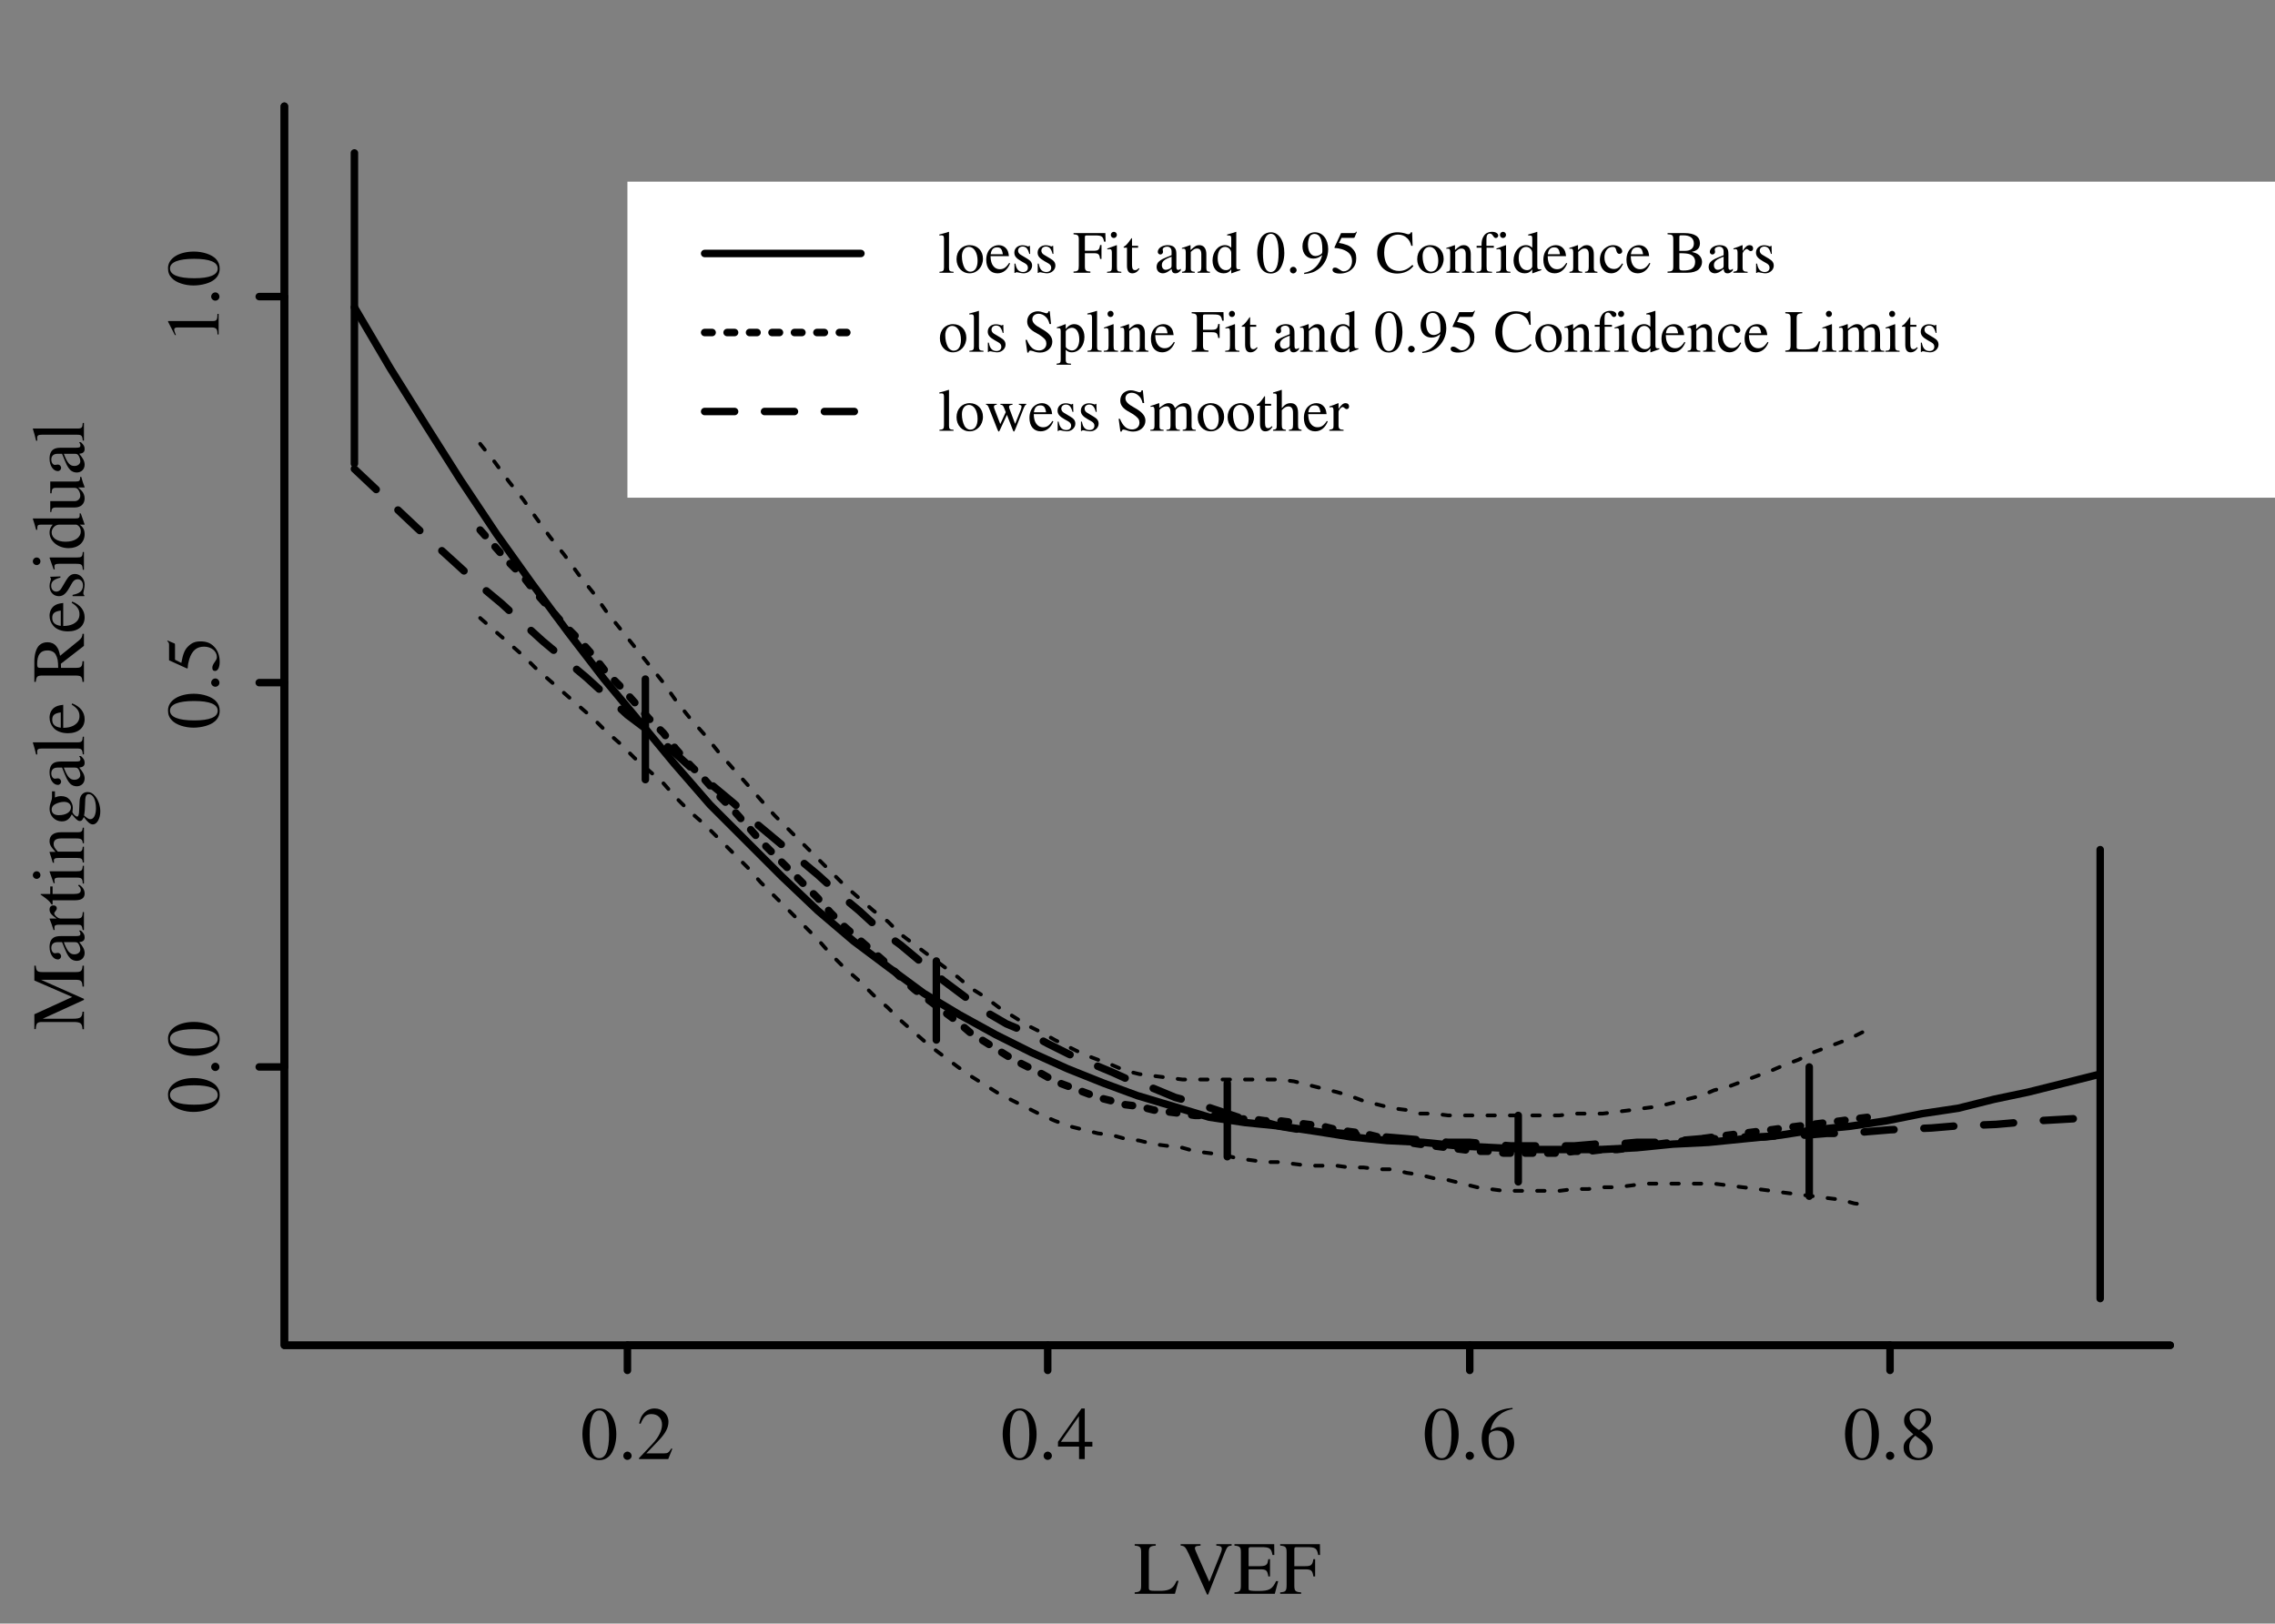 <?xml version="1.0" encoding="UTF-8"?>
<svg xmlns="http://www.w3.org/2000/svg" xmlns:xlink="http://www.w3.org/1999/xlink" width="304pt" height="217pt" viewBox="0 0 304 217" version="1.1">
<rect x="0" y="0" width="304" height="217" fill="#808080" stroke="none"/>
<defs>
<g>
<symbol overflow="visible" id="glyph0-0">
<path style="stroke:none;" d=""/>
</symbol>
<symbol overflow="visible" id="glyph0-1">
<path style="stroke:none;" d="M 5.734 -1.734 C 5.562 -1.359 5.422 -1.125 5.266 -0.953 C 4.922 -0.562 4.375 -0.391 3.547 -0.391 L 2.875 -0.391 C 2.141 -0.391 2.016 -0.453 2.016 -0.797 L 2.016 -5.531 C 2.016 -6.234 2.156 -6.375 2.938 -6.438 L 2.938 -6.625 L 0.125 -6.625 L 0.125 -6.438 C 0.859 -6.375 0.984 -6.234 0.984 -5.531 L 0.984 -1.094 C 0.984 -0.391 0.844 -0.234 0.125 -0.188 L 0.125 0 L 5.5 0 L 5.984 -1.734 Z M 5.734 -1.734 "/>
</symbol>
<symbol overflow="visible" id="glyph0-2">
<path style="stroke:none;" d="M 6.969 -6.625 L 4.922 -6.625 L 4.922 -6.438 C 5.469 -6.406 5.656 -6.297 5.656 -6.016 C 5.656 -5.844 5.578 -5.578 5.453 -5.281 L 3.984 -1.609 L 2.484 -4.984 C 2.156 -5.719 2.062 -5.953 2.062 -6.094 C 2.062 -6.297 2.203 -6.391 2.531 -6.406 C 2.562 -6.406 2.688 -6.422 2.812 -6.438 L 2.812 -6.625 L 0.156 -6.625 L 0.156 -6.438 C 0.656 -6.406 0.797 -6.266 1.219 -5.375 L 3.688 0.109 L 3.828 0.109 L 6.047 -5.5 C 6.375 -6.297 6.484 -6.406 6.969 -6.438 Z M 6.969 -6.625 "/>
</symbol>
<symbol overflow="visible" id="glyph0-3">
<path style="stroke:none;" d="M 5.969 -1.688 L 5.688 -1.688 C 5.188 -0.609 4.766 -0.375 3.328 -0.375 L 3.062 -0.375 C 2.562 -0.375 2.156 -0.422 2.078 -0.484 C 2.031 -0.516 2.016 -0.625 2.016 -0.797 L 2.016 -3.266 L 3.547 -3.266 C 4.375 -3.266 4.516 -3.141 4.656 -2.312 L 4.875 -2.312 L 4.875 -4.625 L 4.656 -4.625 C 4.578 -4.219 4.547 -4.062 4.438 -3.938 C 4.297 -3.766 4.016 -3.688 3.547 -3.688 L 2.016 -3.688 L 2.016 -5.906 C 2.016 -6.188 2.062 -6.234 2.344 -6.234 L 3.688 -6.234 C 4.812 -6.234 5.047 -6.094 5.203 -5.188 L 5.453 -5.188 L 5.438 -6.625 L 0.125 -6.625 L 0.125 -6.438 C 0.859 -6.375 0.984 -6.234 0.984 -5.531 L 0.984 -1.094 C 0.984 -0.391 0.844 -0.234 0.125 -0.188 L 0.125 0 L 5.516 0 Z M 5.969 -1.688 "/>
</symbol>
<symbol overflow="visible" id="glyph0-4">
<path style="stroke:none;" d="M 4.797 -2.312 L 4.797 -4.625 L 4.562 -4.625 C 4.438 -3.828 4.266 -3.688 3.453 -3.688 L 2.016 -3.688 L 2.016 -5.906 C 2.016 -6.188 2.062 -6.234 2.328 -6.234 L 3.688 -6.234 C 4.812 -6.234 5.047 -6.094 5.203 -5.188 L 5.453 -5.188 L 5.438 -6.625 L 0.125 -6.625 L 0.125 -6.438 C 0.859 -6.375 0.984 -6.234 0.984 -5.531 L 0.984 -1.203 C 0.984 -0.375 0.875 -0.234 0.125 -0.188 L 0.125 0 L 2.922 0 L 2.922 -0.188 C 2.156 -0.234 2.016 -0.375 2.016 -1.094 L 2.016 -3.266 L 3.453 -3.266 C 4.266 -3.266 4.438 -3.125 4.562 -2.312 Z M 4.797 -2.312 "/>
</symbol>
<symbol overflow="visible" id="glyph0-5">
<path style="stroke:none;" d="M 2.547 -6.766 C 1.984 -6.766 1.562 -6.594 1.203 -6.234 C 0.625 -5.688 0.234 -4.531 0.234 -3.359 C 0.234 -2.266 0.562 -1.094 1.047 -0.547 C 1.406 -0.094 1.922 0.141 2.5 0.141 C 3.016 0.141 3.438 -0.031 3.797 -0.375 C 4.375 -0.938 4.766 -2.094 4.766 -3.297 C 4.766 -5.344 3.844 -6.766 2.547 -6.766 Z M 2.516 -6.5 C 3.344 -6.5 3.797 -5.375 3.797 -3.281 C 3.797 -1.188 3.359 -0.125 2.5 -0.125 C 1.641 -0.125 1.203 -1.188 1.203 -3.266 C 1.203 -5.391 1.656 -6.5 2.516 -6.5 Z M 2.516 -6.5 "/>
</symbol>
<symbol overflow="visible" id="glyph0-6">
<path style="stroke:none;" d="M 1.25 -1 C 0.953 -1 0.703 -0.734 0.703 -0.438 C 0.703 -0.141 0.953 0.109 1.234 0.109 C 1.547 0.109 1.812 -0.141 1.812 -0.438 C 1.812 -0.734 1.547 -1 1.25 -1 Z M 1.25 -1 "/>
</symbol>
<symbol overflow="visible" id="glyph0-7">
<path style="stroke:none;" d="M 4.75 -1.375 L 4.625 -1.422 C 4.25 -0.844 4.125 -0.766 3.672 -0.766 L 1.281 -0.766 L 2.953 -2.516 C 3.844 -3.453 4.234 -4.203 4.234 -4.984 C 4.234 -5.984 3.438 -6.766 2.391 -6.766 C 1.844 -6.766 1.312 -6.547 0.953 -6.141 C 0.625 -5.797 0.484 -5.484 0.312 -4.766 L 0.516 -4.719 C 0.922 -5.703 1.281 -6.016 1.969 -6.016 C 2.812 -6.016 3.375 -5.453 3.375 -4.609 C 3.375 -3.828 2.922 -2.906 2.078 -2.016 L 0.297 -0.125 L 0.297 0 L 4.203 0 Z M 4.75 -1.375 "/>
</symbol>
<symbol overflow="visible" id="glyph0-8">
<path style="stroke:none;" d="M 4.719 -2.312 L 3.703 -2.312 L 3.703 -6.766 L 3.266 -6.766 L 0.125 -2.312 L 0.125 -1.672 L 2.938 -1.672 L 2.938 0 L 3.703 0 L 3.703 -1.672 L 4.719 -1.672 Z M 2.922 -2.312 L 0.516 -2.312 L 2.922 -5.734 Z M 2.922 -2.312 "/>
</symbol>
<symbol overflow="visible" id="glyph0-9">
<path style="stroke:none;" d="M 4.453 -6.844 C 3.312 -6.734 2.734 -6.547 2.016 -6.047 C 0.938 -5.266 0.344 -4.125 0.344 -2.797 C 0.344 -1.922 0.609 -1.047 1.047 -0.547 C 1.422 -0.094 1.953 0.141 2.578 0.141 C 3.812 0.141 4.688 -0.812 4.688 -2.188 C 4.688 -3.469 3.953 -4.281 2.797 -4.281 C 2.359 -4.281 2.156 -4.203 1.516 -3.828 C 1.797 -5.344 2.906 -6.422 4.484 -6.688 Z M 2.422 -3.812 C 3.281 -3.812 3.781 -3.094 3.781 -1.844 C 3.781 -0.75 3.391 -0.141 2.688 -0.141 C 1.812 -0.141 1.266 -1.078 1.266 -2.625 C 1.266 -3.141 1.344 -3.422 1.547 -3.562 C 1.766 -3.734 2.062 -3.812 2.422 -3.812 Z M 2.422 -3.812 "/>
</symbol>
<symbol overflow="visible" id="glyph0-10">
<path style="stroke:none;" d="M 2.906 -3.703 C 3.891 -4.234 4.234 -4.656 4.234 -5.344 C 4.234 -6.156 3.516 -6.766 2.516 -6.766 C 1.438 -6.766 0.625 -6.094 0.625 -5.188 C 0.625 -4.531 0.812 -4.234 1.859 -3.312 C 0.781 -2.5 0.562 -2.188 0.562 -1.516 C 0.562 -0.547 1.344 0.141 2.484 0.141 C 3.688 0.141 4.453 -0.516 4.453 -1.547 C 4.453 -2.312 4.109 -2.812 2.906 -3.703 Z M 2.719 -2.688 C 3.453 -2.156 3.688 -1.797 3.688 -1.234 C 3.688 -0.594 3.234 -0.141 2.594 -0.141 C 1.828 -0.141 1.312 -0.719 1.312 -1.594 C 1.312 -2.234 1.547 -2.656 2.125 -3.125 Z M 2.609 -3.891 C 1.719 -4.469 1.359 -4.938 1.359 -5.484 C 1.359 -6.062 1.812 -6.484 2.438 -6.484 C 3.125 -6.484 3.547 -6.047 3.547 -5.344 C 3.547 -4.781 3.266 -4.328 2.703 -3.953 C 2.656 -3.922 2.656 -3.922 2.609 -3.891 Z M 2.609 -3.891 "/>
</symbol>
<symbol overflow="visible" id="glyph1-0">
<path style="stroke:none;" d=""/>
</symbol>
<symbol overflow="visible" id="glyph1-1">
<path style="stroke:none;" d="M -5.734 -6.734 L -1.203 -6.734 C -0.375 -6.734 -0.234 -6.625 -0.188 -5.828 L 0 -5.828 L 0 -8.625 L -0.188 -8.625 C -0.234 -7.906 -0.375 -7.766 -1.094 -7.766 L -5.531 -7.766 C -6.234 -7.766 -6.375 -7.891 -6.438 -8.625 L -6.625 -8.625 L -6.625 -6.641 L -1.562 -4.438 L -6.625 -2.125 L -6.625 -0.141 L -6.438 -0.141 C -6.375 -0.953 -6.266 -1.094 -5.531 -1.094 L -1.469 -1.094 C -0.438 -1.094 -0.25 -0.953 -0.188 -0.125 L 0 -0.125 L 0 -2.469 L -0.188 -2.469 C -0.234 -1.703 -0.453 -1.531 -1.469 -1.531 L -5.5 -1.531 L 0 -4.047 L 0 -4.188 Z M -5.734 -6.734 "/>
</symbol>
<symbol overflow="visible" id="glyph1-2">
<path style="stroke:none;" d="M -0.656 -4.422 C -0.516 -4.25 -0.469 -4.125 -0.469 -3.984 C -0.469 -3.75 -0.609 -3.688 -1.047 -3.688 L -3 -3.688 C -3.516 -3.688 -3.812 -3.625 -4.047 -3.484 C -4.406 -3.266 -4.594 -2.828 -4.594 -2.234 C -4.594 -1.297 -4.109 -0.562 -3.484 -0.562 C -3.25 -0.562 -3.047 -0.766 -3.047 -0.984 C -3.047 -1.234 -3.25 -1.438 -3.469 -1.438 C -3.516 -1.438 -3.562 -1.438 -3.625 -1.422 C -3.719 -1.406 -3.797 -1.391 -3.875 -1.391 C -4.141 -1.391 -4.359 -1.703 -4.359 -2.109 C -4.359 -2.594 -4.062 -2.875 -3.531 -2.875 L -2.922 -2.875 C -2.297 -1.328 -2.219 -1.156 -1.844 -0.734 C -1.641 -0.516 -1.297 -0.375 -0.969 -0.375 C -0.344 -0.375 0.094 -0.812 0.094 -1.422 C 0.094 -1.859 -0.109 -2.266 -0.625 -2.875 C -0.109 -2.938 0.094 -3.109 0.094 -3.516 C 0.094 -3.859 -0.016 -4.062 -0.406 -4.422 Z M -1.234 -2.875 C -0.922 -2.875 -0.828 -2.812 -0.703 -2.609 C -0.562 -2.375 -0.484 -2.094 -0.484 -1.875 C -0.484 -1.531 -0.812 -1.25 -1.25 -1.25 L -1.297 -1.25 C -1.875 -1.25 -2.234 -1.656 -2.688 -2.875 Z M -1.234 -2.875 "/>
</symbol>
<symbol overflow="visible" id="glyph1-3">
<path style="stroke:none;" d="M -3.906 -0.062 C -3.938 -0.203 -3.938 -0.297 -3.938 -0.422 C -3.938 -0.672 -3.781 -0.766 -3.344 -0.766 L -0.844 -0.766 C -0.344 -0.766 -0.266 -0.688 -0.156 -0.047 L 0 -0.047 L 0 -2.453 L -0.156 -2.453 C -0.188 -1.766 -0.328 -1.594 -0.906 -1.594 L -3.156 -1.594 C -3.469 -1.594 -3.969 -2.031 -3.969 -2.297 C -3.969 -2.359 -3.922 -2.453 -3.812 -2.562 C -3.688 -2.719 -3.625 -2.828 -3.625 -2.953 C -3.625 -3.203 -3.797 -3.344 -4.062 -3.344 C -4.406 -3.344 -4.594 -3.141 -4.594 -2.797 C -4.594 -2.375 -4.375 -2.094 -3.656 -1.594 L -4.578 -1.594 L -4.594 -1.547 C -4.375 -1.016 -4.25 -0.656 -4.062 -0.062 Z M -3.906 -0.062 "/>
</symbol>
<symbol overflow="visible" id="glyph1-4">
<path style="stroke:none;" d="M -4.5 -2.547 L -4.5 -1.547 L -5.656 -1.547 C -5.766 -1.547 -5.797 -1.531 -5.797 -1.469 C -5.703 -1.406 -5.609 -1.344 -5.516 -1.266 C -4.953 -0.891 -4.484 -0.453 -4.438 -0.297 C -4.375 -0.188 -4.297 -0.125 -4.25 -0.125 C -4.219 -0.125 -4.203 -0.141 -4.188 -0.172 L -4.188 -0.703 L -1.172 -0.703 C -0.328 -0.703 0.094 -1 0.094 -1.594 C 0.094 -2.078 -0.141 -2.453 -0.656 -2.797 L -0.766 -2.656 C -0.516 -2.453 -0.422 -2.281 -0.422 -2.062 C -0.422 -1.688 -0.688 -1.547 -1.312 -1.547 L -4.188 -1.547 L -4.188 -2.547 Z M -4.5 -2.547 "/>
</symbol>
<symbol overflow="visible" id="glyph1-5">
<path style="stroke:none;" d="M -4.594 -1.75 L -4.047 -0.203 L -3.906 -0.203 L -3.906 -0.281 C -3.938 -0.406 -3.938 -0.531 -3.938 -0.625 C -3.938 -0.859 -3.781 -0.953 -3.344 -0.953 L -1.016 -0.953 C -0.297 -0.953 -0.188 -0.844 -0.156 -0.156 L 0 -0.156 L 0 -2.531 L -0.156 -2.531 C -0.203 -1.875 -0.297 -1.797 -1.016 -1.797 L -4.562 -1.797 Z M -6.828 -1.281 C -6.828 -1.016 -6.594 -0.781 -6.312 -0.781 C -6.047 -0.781 -5.812 -1 -5.812 -1.281 C -5.812 -1.562 -6.031 -1.797 -6.312 -1.797 C -6.594 -1.797 -6.828 -1.562 -6.828 -1.281 Z M -6.828 -1.281 "/>
</symbol>
<symbol overflow="visible" id="glyph1-6">
<path style="stroke:none;" d="M -3.984 -0.156 C -4.016 -0.219 -4.016 -0.312 -4.016 -0.438 C -4.016 -0.703 -3.875 -0.797 -3.375 -0.797 L -0.906 -0.797 C -0.328 -0.797 -0.188 -0.688 -0.156 -0.188 L 0 -0.188 L 0 -2.297 L -0.156 -2.297 C -0.188 -1.797 -0.312 -1.641 -0.672 -1.641 L -3.484 -1.641 C -3.938 -2.125 -4.047 -2.344 -4.047 -2.672 C -4.047 -3.156 -3.734 -3.406 -3.078 -3.406 L -0.984 -3.406 C -0.359 -3.406 -0.188 -3.266 -0.156 -2.766 L 0 -2.766 L 0 -4.844 L -0.156 -4.844 C -0.203 -4.359 -0.312 -4.234 -0.812 -4.234 L -3.094 -4.234 C -4.047 -4.234 -4.594 -3.797 -4.594 -3.062 C -4.594 -2.594 -4.438 -2.297 -3.797 -1.609 L -4.578 -1.609 L -4.594 -1.547 C -4.422 -1.047 -4.312 -0.703 -4.156 -0.156 Z M -3.984 -0.156 "/>
</symbol>
<symbol overflow="visible" id="glyph1-7">
<path style="stroke:none;" d="M -3.875 -4.703 L -4.266 -4.703 L -4.266 -3.938 C -4.266 -3.734 -4.297 -3.578 -4.375 -3.375 L -4.453 -3.156 C -4.547 -2.891 -4.594 -2.625 -4.594 -2.359 C -4.594 -1.438 -3.875 -0.688 -2.969 -0.688 C -2.344 -0.688 -1.953 -0.953 -1.625 -1.625 C -1.453 -1.438 -1.281 -1.25 -1.234 -1.188 C -0.938 -0.859 -0.734 -0.734 -0.547 -0.734 C -0.328 -0.734 -0.203 -0.844 -0.016 -1.266 C 0.516 -0.547 0.844 -0.281 1.203 -0.281 C 1.734 -0.281 2.188 -1.062 2.188 -2.016 C 2.188 -2.766 1.922 -3.547 1.5 -4.062 C 1.188 -4.438 0.875 -4.609 0.484 -4.609 C -0.125 -4.609 -0.547 -4.141 -0.578 -3.406 L -0.641 -2.109 C -0.656 -1.578 -0.75 -1.328 -0.906 -1.328 C -1.109 -1.328 -1.453 -1.656 -1.547 -1.938 C -1.531 -2.016 -1.516 -2.094 -1.516 -2.125 C -1.5 -2.312 -1.484 -2.438 -1.484 -2.5 C -1.484 -2.875 -1.641 -3.266 -1.906 -3.578 C -2.188 -3.906 -2.547 -4.062 -3.047 -4.062 C -3.328 -4.062 -3.562 -4.016 -3.875 -3.875 Z M 0.016 -1.469 C 0.094 -1.797 0.156 -2.594 0.156 -3.094 C 0.156 -4 0.281 -4.328 0.641 -4.328 C 1.219 -4.328 1.609 -3.562 1.609 -2.438 C 1.609 -1.562 1.312 -0.984 0.875 -0.984 C 0.656 -0.984 0.516 -1.047 0.016 -1.469 Z M -3.375 -1.516 C -3.969 -1.516 -4.312 -1.797 -4.312 -2.266 C -4.312 -2.562 -4.156 -2.828 -3.844 -2.984 C -3.5 -3.172 -3.047 -3.297 -2.656 -3.297 C -2.094 -3.297 -1.734 -3 -1.734 -2.547 C -1.734 -1.938 -2.391 -1.516 -3.344 -1.516 Z M -3.375 -1.516 "/>
</symbol>
<symbol overflow="visible" id="glyph1-8">
<path style="stroke:none;" d="M -6.234 -0.188 L -6.234 -0.25 C -6.234 -0.359 -6.25 -0.484 -6.25 -0.562 C -6.25 -0.875 -6.109 -0.984 -5.641 -0.984 L -0.875 -0.984 C -0.328 -0.984 -0.203 -0.844 -0.156 -0.203 L 0 -0.203 L 0 -2.562 L -0.156 -2.562 C -0.188 -1.938 -0.297 -1.812 -0.844 -1.812 L -6.812 -1.812 L -6.828 -1.781 C -6.656 -1.266 -6.562 -0.875 -6.391 -0.188 Z M -6.234 -0.188 "/>
</symbol>
<symbol overflow="visible" id="glyph1-9">
<path style="stroke:none;" d="M -1.641 -4.078 C -0.875 -3.594 -0.594 -3.172 -0.594 -2.531 C -0.594 -1.953 -0.875 -1.531 -1.453 -1.234 C -1.828 -1.062 -2.156 -0.984 -2.766 -0.969 L -2.766 -4.047 C -3.422 -3.969 -3.703 -3.875 -4.031 -3.625 C -4.391 -3.312 -4.594 -2.859 -4.594 -2.344 C -4.594 -1.844 -4.422 -1.375 -4.078 -0.984 C -3.672 -0.516 -2.953 -0.25 -2.141 -0.25 C -0.766 -0.25 0.094 -0.969 0.094 -2.125 C 0.094 -3.062 -0.484 -3.812 -1.562 -4.234 Z M -3.094 -0.984 C -3.875 -1.094 -4.234 -1.438 -4.234 -2.047 C -4.234 -2.656 -3.953 -2.906 -3.094 -3.031 Z M -3.094 -0.984 "/>
</symbol>
<symbol overflow="visible" id="glyph1-10">
<path style="stroke:none;" d=""/>
</symbol>
<symbol overflow="visible" id="glyph1-11">
<path style="stroke:none;" d="M -0.188 -6.594 C -0.219 -6.203 -0.312 -6.016 -0.656 -5.719 L -3.188 -3.656 C -3.312 -4.328 -3.438 -4.625 -3.703 -4.953 C -3.969 -5.281 -4.391 -5.469 -4.859 -5.469 C -5.297 -5.469 -5.656 -5.344 -5.953 -5.078 C -6.359 -4.703 -6.625 -3.875 -6.625 -2.938 L -6.625 -0.172 L -6.438 -0.172 C -6.344 -0.922 -6.234 -1.016 -5.531 -1.016 L -1.203 -1.016 C -0.375 -1.016 -0.25 -0.922 -0.188 -0.172 L 0 -0.172 L 0 -2.938 L -0.188 -2.938 C -0.234 -2.172 -0.375 -2.047 -1.094 -2.047 L -3.062 -2.047 L -3.078 -2.594 L 0 -4.984 L 0 -6.594 Z M -5.891 -2.047 C -6.172 -2.047 -6.25 -2.156 -6.25 -2.547 C -6.25 -3.797 -5.812 -4.375 -4.875 -4.375 C -4.375 -4.375 -3.953 -4.172 -3.766 -3.812 C -3.516 -3.344 -3.453 -3 -3.438 -2.047 Z M -5.891 -2.047 "/>
</symbol>
<symbol overflow="visible" id="glyph1-12">
<path style="stroke:none;" d="M -3.141 -3.156 L -4.5 -3.109 L -4.5 -3 L -4.484 -2.984 C -4.406 -2.891 -4.406 -2.875 -4.406 -2.844 C -4.406 -2.781 -4.422 -2.688 -4.469 -2.562 C -4.547 -2.344 -4.594 -2.125 -4.594 -1.875 C -4.594 -1.078 -4.078 -0.516 -3.359 -0.516 C -2.797 -0.516 -2.406 -0.828 -1.922 -1.688 L -1.594 -2.266 C -1.391 -2.609 -1.156 -2.781 -0.844 -2.781 C -0.406 -2.781 -0.125 -2.453 -0.125 -1.953 C -0.125 -1.609 -0.25 -1.297 -0.469 -1.109 C -0.719 -0.906 -0.953 -0.812 -1.516 -0.688 L -1.516 -0.516 L 0.047 -0.516 L 0.047 -0.656 C -0.062 -0.719 -0.078 -0.766 -0.078 -0.875 C -0.078 -0.969 -0.062 -1.109 0 -1.344 C 0.062 -1.625 0.094 -1.891 0.094 -2.062 C 0.094 -2.844 -0.484 -3.484 -1.188 -3.484 C -1.688 -3.484 -2.016 -3.234 -2.375 -2.641 L -3.016 -1.562 C -3.172 -1.281 -3.422 -1.125 -3.688 -1.125 C -4.094 -1.125 -4.375 -1.438 -4.375 -1.906 C -4.375 -2.469 -4.031 -2.766 -3.141 -3 Z M -3.141 -3.156 "/>
</symbol>
<symbol overflow="visible" id="glyph1-13">
<path style="stroke:none;" d="M 0.094 -3.438 L -0.422 -4.906 L -0.578 -4.906 C -0.562 -4.734 -0.562 -4.703 -0.562 -4.688 C -0.562 -4.312 -0.688 -4.234 -1.141 -4.234 L -6.812 -4.234 L -6.828 -4.188 C -6.656 -3.703 -6.562 -3.359 -6.391 -2.719 L -6.234 -2.719 C -6.234 -2.797 -6.234 -2.859 -6.234 -2.938 C -6.234 -3.312 -6.141 -3.406 -5.734 -3.406 L -4.172 -3.406 C -4.484 -3.016 -4.594 -2.75 -4.594 -2.344 C -4.594 -1.203 -3.469 -0.266 -2.047 -0.266 C -0.766 -0.266 0.094 -1.016 0.094 -2.125 C 0.094 -2.688 -0.094 -3.062 -0.562 -3.406 L 0.062 -3.406 Z M -1.016 -3.406 C -0.953 -3.406 -0.828 -3.328 -0.719 -3.234 C -0.516 -3.047 -0.422 -2.797 -0.422 -2.516 C -0.422 -1.688 -1.219 -1.125 -2.453 -1.125 C -3.578 -1.125 -4.312 -1.625 -4.312 -2.375 C -4.312 -2.906 -3.844 -3.406 -3.312 -3.406 Z M -1.016 -3.406 "/>
</symbol>
<symbol overflow="visible" id="glyph1-14">
<path style="stroke:none;" d="M -0.5 -4.797 L -0.5 -4.734 C -0.5 -4.281 -0.609 -4.172 -1.062 -4.172 L -4.5 -4.172 L -4.5 -2.594 L -4.328 -2.594 C -4.297 -3.203 -4.203 -3.328 -3.703 -3.328 L -1.344 -3.328 C -1.062 -3.328 -0.938 -3.281 -0.812 -3.141 C -0.594 -2.875 -0.484 -2.562 -0.484 -2.266 C -0.484 -1.875 -0.812 -1.547 -1.234 -1.547 L -4.5 -1.547 L -4.5 -0.094 L -4.359 -0.094 C -4.328 -0.562 -4.188 -0.703 -3.719 -0.703 L -1.203 -0.703 C -0.406 -0.703 0.094 -1.188 0.094 -1.922 C 0.094 -2.297 -0.062 -2.688 -0.328 -2.953 L -0.766 -3.375 L 0.062 -3.375 L 0.094 -3.422 C -0.109 -3.922 -0.219 -4.281 -0.359 -4.797 Z M -0.5 -4.797 "/>
</symbol>
<symbol overflow="visible" id="glyph1-15">
<path style="stroke:none;" d="M -6.766 -2.547 C -6.766 -1.984 -6.594 -1.562 -6.234 -1.203 C -5.688 -0.625 -4.531 -0.234 -3.359 -0.234 C -2.266 -0.234 -1.094 -0.562 -0.547 -1.047 C -0.094 -1.406 0.141 -1.922 0.141 -2.5 C 0.141 -3.016 -0.031 -3.438 -0.375 -3.797 C -0.938 -4.375 -2.094 -4.766 -3.297 -4.766 C -5.344 -4.766 -6.766 -3.844 -6.766 -2.547 Z M -6.5 -2.516 C -6.5 -3.344 -5.375 -3.797 -3.281 -3.797 C -1.188 -3.797 -0.125 -3.359 -0.125 -2.5 C -0.125 -1.641 -1.188 -1.203 -3.266 -1.203 C -5.391 -1.203 -6.5 -1.656 -6.5 -2.516 Z M -6.5 -2.516 "/>
</symbol>
<symbol overflow="visible" id="glyph1-16">
<path style="stroke:none;" d="M -1 -1.25 C -1 -0.953 -0.734 -0.703 -0.438 -0.703 C -0.141 -0.703 0.109 -0.953 0.109 -1.234 C 0.109 -1.547 -0.141 -1.812 -0.438 -1.812 C -0.734 -1.812 -1 -1.547 -1 -1.25 Z M -1 -1.25 "/>
</symbol>
<symbol overflow="visible" id="glyph1-17">
<path style="stroke:none;" d="M -5.828 -1.812 L -5.828 -3.766 C -5.828 -3.938 -5.844 -3.969 -5.922 -4 L -6.812 -4.375 L -6.875 -4.297 C -6.672 -4.141 -6.625 -4.047 -6.625 -3.828 L -6.625 -1.734 L -4.25 -0.656 C -4.234 -0.641 -4.219 -0.641 -4.203 -0.641 C -4.156 -0.641 -4.125 -0.688 -4.125 -0.766 C -4.125 -1.078 -4.047 -1.484 -3.922 -1.891 C -3.547 -3.047 -2.938 -3.562 -1.938 -3.562 C -0.984 -3.562 -0.234 -2.953 -0.234 -2.188 C -0.234 -1.984 -0.297 -1.812 -0.516 -1.516 C -0.75 -1.188 -0.844 -0.953 -0.844 -0.75 C -0.844 -0.453 -0.734 -0.312 -0.484 -0.312 C -0.094 -0.312 0.141 -0.797 0.141 -1.547 C 0.141 -2.375 -0.125 -3.094 -0.641 -3.594 C -1.094 -4.062 -1.656 -4.266 -2.422 -4.266 C -3.141 -4.266 -3.594 -4.078 -4.094 -3.578 C -4.547 -3.141 -4.766 -2.562 -4.984 -1.391 Z M -5.828 -1.812 "/>
</symbol>
<symbol overflow="visible" id="glyph1-18">
<path style="stroke:none;" d="M -6.766 -2.906 L -5.844 -1.109 L -5.703 -1.109 C -5.766 -1.234 -5.797 -1.344 -5.812 -1.375 C -5.891 -1.562 -5.938 -1.734 -5.938 -1.828 C -5.938 -2.047 -5.781 -2.125 -5.453 -2.125 L -0.938 -2.125 C -0.594 -2.125 -0.375 -2.047 -0.281 -1.891 C -0.188 -1.734 -0.156 -1.594 -0.156 -1.188 L 0 -1.188 L 0 -3.938 L -0.156 -3.938 C -0.156 -3.156 -0.266 -2.984 -0.734 -2.984 L -6.734 -2.984 Z M -6.766 -2.906 "/>
</symbol>
<symbol overflow="visible" id="glyph2-0">
<path style="stroke:none;" d=""/>
</symbol>
<symbol overflow="visible" id="glyph2-1">
<path style="stroke:none;" d="M 0.156 -4.984 L 0.203 -4.984 C 0.281 -4.984 0.391 -5 0.453 -5 C 0.703 -5 0.781 -4.891 0.781 -4.516 L 0.781 -0.703 C 0.781 -0.266 0.672 -0.156 0.172 -0.125 L 0.172 0 L 2.062 0 L 2.062 -0.125 C 1.547 -0.156 1.453 -0.234 1.453 -0.672 L 1.453 -5.453 L 1.422 -5.469 C 1.016 -5.328 0.703 -5.25 0.156 -5.109 Z M 0.156 -4.984 "/>
</symbol>
<symbol overflow="visible" id="glyph2-2">
<path style="stroke:none;" d="M 2 -3.688 C 0.953 -3.688 0.234 -2.906 0.234 -1.812 C 0.234 -0.734 0.969 0.078 1.984 0.078 C 2.984 0.078 3.766 -0.766 3.766 -1.875 C 3.766 -2.922 3.031 -3.688 2 -3.688 Z M 1.891 -3.453 C 2.562 -3.453 3.047 -2.688 3.047 -1.594 C 3.047 -0.688 2.688 -0.141 2.078 -0.141 C 1.766 -0.141 1.469 -0.344 1.297 -0.656 C 1.078 -1.078 0.953 -1.625 0.953 -2.203 C 0.953 -2.953 1.328 -3.453 1.891 -3.453 Z M 1.891 -3.453 "/>
</symbol>
<symbol overflow="visible" id="glyph2-3">
<path style="stroke:none;" d="M 3.266 -1.312 C 2.875 -0.703 2.531 -0.469 2.031 -0.469 C 1.562 -0.469 1.219 -0.703 0.984 -1.156 C 0.844 -1.469 0.797 -1.734 0.781 -2.219 L 3.234 -2.219 C 3.172 -2.734 3.094 -2.969 2.891 -3.219 C 2.656 -3.516 2.281 -3.688 1.875 -3.688 C 1.469 -3.688 1.094 -3.531 0.797 -3.266 C 0.422 -2.938 0.203 -2.375 0.203 -1.719 C 0.203 -0.609 0.781 0.078 1.703 0.078 C 2.453 0.078 3.062 -0.391 3.391 -1.25 Z M 0.797 -2.469 C 0.875 -3.094 1.156 -3.391 1.641 -3.391 C 2.125 -3.391 2.312 -3.172 2.422 -2.469 Z M 0.797 -2.469 "/>
</symbol>
<symbol overflow="visible" id="glyph2-4">
<path style="stroke:none;" d="M 2.516 -2.516 L 2.484 -3.594 L 2.406 -3.594 L 2.391 -3.578 C 2.312 -3.531 2.297 -3.516 2.266 -3.516 C 2.219 -3.516 2.141 -3.531 2.062 -3.578 C 1.875 -3.641 1.703 -3.672 1.5 -3.672 C 0.859 -3.672 0.406 -3.266 0.406 -2.688 C 0.406 -2.234 0.656 -1.922 1.344 -1.531 L 1.812 -1.266 C 2.094 -1.109 2.219 -0.922 2.219 -0.672 C 2.219 -0.312 1.969 -0.094 1.562 -0.094 C 1.281 -0.094 1.047 -0.203 0.891 -0.375 C 0.719 -0.578 0.641 -0.766 0.547 -1.219 L 0.422 -1.219 L 0.422 0.031 L 0.516 0.031 C 0.578 -0.047 0.609 -0.062 0.703 -0.062 C 0.781 -0.062 0.891 -0.047 1.078 0 C 1.297 0.047 1.516 0.078 1.656 0.078 C 2.266 0.078 2.781 -0.391 2.781 -0.938 C 2.781 -1.344 2.594 -1.609 2.109 -1.891 L 1.25 -2.406 C 1.031 -2.531 0.906 -2.734 0.906 -2.953 C 0.906 -3.266 1.156 -3.5 1.516 -3.5 C 1.969 -3.5 2.219 -3.219 2.406 -2.516 Z M 2.516 -2.516 "/>
</symbol>
<symbol overflow="visible" id="glyph2-5">
<path style="stroke:none;" d=""/>
</symbol>
<symbol overflow="visible" id="glyph2-6">
<path style="stroke:none;" d="M 3.828 -1.844 L 3.828 -3.703 L 3.641 -3.703 C 3.547 -3.062 3.406 -2.938 2.766 -2.938 L 1.609 -2.938 L 1.609 -4.719 C 1.609 -4.938 1.641 -4.984 1.859 -4.984 L 2.953 -4.984 C 3.859 -4.984 4.031 -4.875 4.172 -4.156 L 4.375 -4.156 L 4.344 -5.297 L 0.094 -5.297 L 0.094 -5.141 C 0.688 -5.094 0.797 -4.984 0.797 -4.422 L 0.797 -0.953 C 0.797 -0.297 0.703 -0.188 0.094 -0.156 L 0.094 0 L 2.344 0 L 2.344 -0.156 C 1.719 -0.188 1.609 -0.297 1.609 -0.875 L 1.609 -2.609 L 2.766 -2.609 C 3.422 -2.609 3.547 -2.5 3.641 -1.844 Z M 3.828 -1.844 "/>
</symbol>
<symbol overflow="visible" id="glyph2-7">
<path style="stroke:none;" d="M 1.406 -3.688 L 0.156 -3.234 L 0.156 -3.125 L 0.219 -3.125 C 0.312 -3.141 0.422 -3.156 0.5 -3.156 C 0.688 -3.156 0.766 -3.031 0.766 -2.672 L 0.766 -0.812 C 0.766 -0.234 0.688 -0.156 0.125 -0.125 L 0.125 0 L 2.031 0 L 2.031 -0.125 C 1.5 -0.156 1.438 -0.234 1.438 -0.812 L 1.438 -3.656 Z M 1.031 -5.469 C 0.812 -5.469 0.625 -5.281 0.625 -5.062 C 0.625 -4.828 0.797 -4.641 1.031 -4.641 C 1.25 -4.641 1.438 -4.828 1.438 -5.062 C 1.438 -5.281 1.25 -5.469 1.031 -5.469 Z M 1.031 -5.469 "/>
</symbol>
<symbol overflow="visible" id="glyph2-8">
<path style="stroke:none;" d="M 2.047 -3.594 L 1.234 -3.594 L 1.234 -4.531 C 1.234 -4.609 1.219 -4.625 1.172 -4.625 C 1.125 -4.562 1.078 -4.484 1.016 -4.406 C 0.719 -3.969 0.375 -3.578 0.234 -3.547 C 0.156 -3.5 0.109 -3.438 0.109 -3.406 C 0.109 -3.375 0.109 -3.359 0.141 -3.344 L 0.562 -3.344 L 0.562 -0.938 C 0.562 -0.266 0.797 0.078 1.266 0.078 C 1.656 0.078 1.969 -0.109 2.234 -0.531 L 2.125 -0.609 C 1.953 -0.422 1.828 -0.344 1.641 -0.344 C 1.359 -0.344 1.234 -0.547 1.234 -1.062 L 1.234 -3.344 L 2.047 -3.344 Z M 2.047 -3.594 "/>
</symbol>
<symbol overflow="visible" id="glyph2-9">
<path style="stroke:none;" d="M 3.531 -0.531 C 3.406 -0.422 3.297 -0.375 3.188 -0.375 C 3 -0.375 2.938 -0.484 2.938 -0.844 L 2.938 -2.406 C 2.938 -2.812 2.906 -3.047 2.781 -3.234 C 2.609 -3.531 2.266 -3.688 1.797 -3.688 C 1.047 -3.688 0.453 -3.281 0.453 -2.781 C 0.453 -2.594 0.609 -2.438 0.797 -2.438 C 0.984 -2.438 1.156 -2.594 1.156 -2.781 C 1.156 -2.812 1.141 -2.844 1.141 -2.906 C 1.125 -2.969 1.109 -3.047 1.109 -3.094 C 1.109 -3.312 1.375 -3.484 1.688 -3.484 C 2.078 -3.484 2.297 -3.25 2.297 -2.828 L 2.297 -2.344 C 1.062 -1.844 0.922 -1.781 0.578 -1.469 C 0.406 -1.312 0.297 -1.047 0.297 -0.781 C 0.297 -0.266 0.641 0.078 1.141 0.078 C 1.484 0.078 1.812 -0.094 2.297 -0.5 C 2.344 -0.094 2.484 0.078 2.812 0.078 C 3.094 0.078 3.25 -0.016 3.531 -0.312 Z M 2.297 -0.984 C 2.297 -0.734 2.25 -0.656 2.094 -0.562 C 1.891 -0.453 1.672 -0.391 1.5 -0.391 C 1.219 -0.391 1 -0.656 1 -1 L 1 -1.031 C 1 -1.5 1.328 -1.797 2.297 -2.141 Z M 2.297 -0.984 "/>
</symbol>
<symbol overflow="visible" id="glyph2-10">
<path style="stroke:none;" d="M 0.125 -3.188 C 0.172 -3.203 0.25 -3.219 0.344 -3.219 C 0.562 -3.219 0.641 -3.094 0.641 -2.703 L 0.641 -0.719 C 0.641 -0.266 0.547 -0.156 0.141 -0.125 L 0.141 0 L 1.844 0 L 1.844 -0.125 C 1.438 -0.156 1.312 -0.25 1.312 -0.531 L 1.312 -2.781 C 1.703 -3.141 1.875 -3.234 2.141 -3.234 C 2.531 -3.234 2.719 -2.984 2.719 -2.469 L 2.719 -0.797 C 2.719 -0.281 2.609 -0.156 2.219 -0.125 L 2.219 0 L 3.875 0 L 3.875 -0.125 C 3.484 -0.156 3.391 -0.25 3.391 -0.641 L 3.391 -2.484 C 3.391 -3.234 3.047 -3.688 2.453 -3.688 C 2.078 -3.688 1.828 -3.547 1.281 -3.031 L 1.281 -3.656 L 1.234 -3.688 C 0.844 -3.531 0.562 -3.453 0.125 -3.312 Z M 0.125 -3.188 "/>
</symbol>
<symbol overflow="visible" id="glyph2-11">
<path style="stroke:none;" d="M 2.75 0.078 L 3.922 -0.344 L 3.922 -0.469 C 3.781 -0.453 3.766 -0.453 3.75 -0.453 C 3.453 -0.453 3.391 -0.547 3.391 -0.906 L 3.391 -5.453 L 3.359 -5.469 C 2.969 -5.328 2.688 -5.25 2.172 -5.109 L 2.172 -4.984 C 2.234 -4.984 2.281 -4.984 2.359 -4.984 C 2.641 -4.984 2.719 -4.906 2.719 -4.578 L 2.719 -3.344 C 2.422 -3.594 2.203 -3.688 1.875 -3.688 C 0.953 -3.688 0.219 -2.781 0.219 -1.641 C 0.219 -0.609 0.812 0.078 1.703 0.078 C 2.141 0.078 2.453 -0.078 2.719 -0.453 L 2.719 0.062 Z M 2.719 -0.812 C 2.719 -0.766 2.656 -0.656 2.578 -0.578 C 2.438 -0.422 2.234 -0.344 2.016 -0.344 C 1.344 -0.344 0.906 -0.969 0.906 -1.953 C 0.906 -2.859 1.297 -3.453 1.906 -3.453 C 2.328 -3.453 2.719 -3.078 2.719 -2.656 Z M 2.719 -0.812 "/>
</symbol>
<symbol overflow="visible" id="glyph2-12">
<path style="stroke:none;" d="M 2.031 -5.406 C 1.594 -5.406 1.25 -5.266 0.953 -4.984 C 0.5 -4.547 0.188 -3.625 0.188 -2.688 C 0.188 -1.812 0.453 -0.875 0.828 -0.438 C 1.125 -0.078 1.531 0.109 2 0.109 C 2.406 0.109 2.75 -0.031 3.047 -0.297 C 3.5 -0.75 3.812 -1.672 3.812 -2.641 C 3.812 -4.281 3.078 -5.406 2.031 -5.406 Z M 2.016 -5.203 C 2.688 -5.203 3.047 -4.297 3.047 -2.625 C 3.047 -0.953 2.688 -0.094 2 -0.094 C 1.312 -0.094 0.953 -0.953 0.953 -2.609 C 0.953 -4.312 1.312 -5.203 2.016 -5.203 Z M 2.016 -5.203 "/>
</symbol>
<symbol overflow="visible" id="glyph2-13">
<path style="stroke:none;" d="M 1 -0.797 C 0.766 -0.797 0.562 -0.594 0.562 -0.344 C 0.562 -0.109 0.766 0.094 0.984 0.094 C 1.234 0.094 1.453 -0.109 1.453 -0.344 C 1.453 -0.594 1.234 -0.797 1 -0.797 Z M 1 -0.797 "/>
</symbol>
<symbol overflow="visible" id="glyph2-14">
<path style="stroke:none;" d="M 0.469 0.172 C 1.375 0.078 1.812 -0.078 2.359 -0.469 C 3.188 -1.078 3.672 -2.078 3.672 -3.156 C 3.672 -4.469 2.938 -5.406 1.906 -5.406 C 0.953 -5.406 0.234 -4.594 0.234 -3.516 C 0.234 -2.547 0.812 -1.891 1.688 -1.891 C 2.125 -1.891 2.453 -2.031 2.875 -2.359 C 2.547 -1.047 1.656 -0.188 0.453 0.016 Z M 2.891 -2.844 C 2.891 -2.688 2.859 -2.609 2.781 -2.531 C 2.547 -2.344 2.25 -2.234 1.969 -2.234 C 1.359 -2.234 0.969 -2.844 0.969 -3.797 C 0.969 -4.25 1.109 -4.734 1.266 -4.938 C 1.406 -5.094 1.609 -5.188 1.844 -5.188 C 2.531 -5.188 2.891 -4.5 2.891 -3.156 Z M 2.891 -2.844 "/>
</symbol>
<symbol overflow="visible" id="glyph2-15">
<path style="stroke:none;" d="M 1.453 -4.656 L 3.016 -4.656 C 3.141 -4.656 3.172 -4.688 3.203 -4.734 L 3.5 -5.453 L 3.438 -5.5 C 3.312 -5.328 3.234 -5.297 3.062 -5.297 L 1.391 -5.297 L 0.516 -3.406 C 0.516 -3.391 0.516 -3.375 0.516 -3.359 C 0.516 -3.312 0.547 -3.297 0.609 -3.297 C 0.859 -3.297 1.188 -3.234 1.516 -3.141 C 2.438 -2.844 2.859 -2.344 2.859 -1.547 C 2.859 -0.781 2.375 -0.188 1.75 -0.188 C 1.578 -0.188 1.453 -0.234 1.203 -0.422 C 0.953 -0.594 0.766 -0.688 0.594 -0.688 C 0.375 -0.688 0.25 -0.578 0.25 -0.391 C 0.25 -0.078 0.625 0.109 1.234 0.109 C 1.906 0.109 2.484 -0.109 2.875 -0.516 C 3.25 -0.875 3.422 -1.328 3.422 -1.938 C 3.422 -2.516 3.266 -2.875 2.859 -3.281 C 2.516 -3.625 2.062 -3.812 1.109 -3.984 Z M 1.453 -4.656 "/>
</symbol>
<symbol overflow="visible" id="glyph2-16">
<path style="stroke:none;" d="M 4.953 -3.594 L 4.891 -5.406 L 4.719 -5.406 C 4.672 -5.234 4.547 -5.141 4.391 -5.141 C 4.312 -5.141 4.188 -5.172 4.078 -5.219 C 3.688 -5.344 3.281 -5.406 2.906 -5.406 C 2.25 -5.406 1.578 -5.156 1.094 -4.719 C 0.531 -4.219 0.219 -3.484 0.219 -2.594 C 0.219 -1.859 0.469 -1.172 0.875 -0.719 C 1.359 -0.188 2.094 0.109 2.875 0.109 C 3.781 0.109 4.578 -0.25 5.062 -0.906 L 4.922 -1.047 C 4.328 -0.484 3.797 -0.234 3.141 -0.234 C 2.625 -0.234 2.188 -0.406 1.844 -0.703 C 1.406 -1.094 1.156 -1.812 1.156 -2.703 C 1.156 -4.156 1.891 -5.094 3.062 -5.094 C 3.516 -5.094 3.922 -4.922 4.25 -4.594 C 4.5 -4.344 4.625 -4.125 4.781 -3.594 Z M 4.953 -3.594 "/>
</symbol>
<symbol overflow="visible" id="glyph2-17">
<path style="stroke:none;" d="M 2.469 -3.594 L 1.484 -3.594 L 1.484 -4.531 C 1.484 -4.984 1.641 -5.234 1.938 -5.234 C 2.109 -5.234 2.219 -5.156 2.375 -4.922 C 2.5 -4.719 2.594 -4.641 2.734 -4.641 C 2.906 -4.641 3.062 -4.781 3.062 -4.969 C 3.062 -5.25 2.719 -5.469 2.234 -5.469 C 1.734 -5.469 1.312 -5.25 1.109 -4.875 C 0.891 -4.531 0.828 -4.234 0.828 -3.594 L 0.172 -3.594 L 0.172 -3.344 L 0.828 -3.344 L 0.828 -0.828 C 0.828 -0.25 0.734 -0.156 0.156 -0.125 L 0.156 0 L 2.234 0 L 2.234 -0.125 C 1.578 -0.141 1.5 -0.234 1.5 -0.828 L 1.5 -3.344 L 2.469 -3.344 Z M 2.469 -3.594 "/>
</symbol>
<symbol overflow="visible" id="glyph2-18">
<path style="stroke:none;" d="M 3.188 -1.25 C 2.797 -0.688 2.516 -0.5 2.062 -0.5 C 1.328 -0.5 0.812 -1.141 0.812 -2.062 C 0.812 -2.875 1.25 -3.453 1.906 -3.453 C 2.188 -3.453 2.297 -3.359 2.375 -3.062 L 2.422 -2.891 C 2.484 -2.656 2.625 -2.516 2.797 -2.516 C 3.016 -2.516 3.188 -2.672 3.188 -2.859 C 3.188 -3.297 2.625 -3.688 1.953 -3.688 C 1.562 -3.688 1.156 -3.516 0.828 -3.234 C 0.422 -2.875 0.203 -2.344 0.203 -1.703 C 0.203 -0.656 0.828 0.078 1.719 0.078 C 2.078 0.078 2.406 -0.047 2.688 -0.297 C 2.906 -0.484 3.062 -0.703 3.297 -1.172 Z M 3.188 -1.25 "/>
</symbol>
<symbol overflow="visible" id="glyph2-19">
<path style="stroke:none;" d="M 0.141 -5.297 L 0.141 -5.141 C 0.812 -5.109 0.906 -5.016 0.906 -4.422 L 0.906 -0.875 C 0.906 -0.281 0.797 -0.172 0.141 -0.156 L 0.141 0 L 2.812 0 C 3.438 0 4 -0.172 4.297 -0.438 C 4.578 -0.703 4.75 -1.062 4.75 -1.438 C 4.75 -1.797 4.594 -2.109 4.359 -2.344 C 4.109 -2.562 3.891 -2.656 3.375 -2.781 C 3.797 -2.891 3.953 -2.969 4.156 -3.141 C 4.359 -3.312 4.469 -3.609 4.469 -3.938 C 4.469 -4.828 3.766 -5.297 2.375 -5.297 Z M 1.719 -2.609 C 2.5 -2.609 2.859 -2.562 3.156 -2.453 C 3.609 -2.25 3.828 -1.938 3.828 -1.438 C 3.828 -1 3.656 -0.688 3.344 -0.5 C 3.078 -0.359 2.75 -0.297 2.219 -0.297 C 1.828 -0.297 1.719 -0.375 1.719 -0.625 Z M 1.719 -2.922 L 1.719 -4.766 C 1.719 -4.922 1.781 -5 1.891 -5 L 2.25 -5 C 3.172 -5 3.656 -4.609 3.656 -3.906 C 3.656 -3.281 3.234 -2.922 2.484 -2.922 Z M 1.719 -2.922 "/>
</symbol>
<symbol overflow="visible" id="glyph2-20">
<path style="stroke:none;" d="M 0.062 -3.125 C 0.172 -3.141 0.234 -3.156 0.344 -3.156 C 0.531 -3.156 0.609 -3.031 0.609 -2.672 L 0.609 -0.672 C 0.609 -0.266 0.547 -0.219 0.047 -0.125 L 0.047 0 L 1.953 0 L 1.953 -0.125 C 1.422 -0.141 1.281 -0.266 1.281 -0.719 L 1.281 -2.516 C 1.281 -2.781 1.625 -3.172 1.844 -3.172 C 1.891 -3.172 1.953 -3.141 2.047 -3.062 C 2.172 -2.938 2.266 -2.891 2.375 -2.891 C 2.562 -2.891 2.688 -3.031 2.688 -3.25 C 2.688 -3.516 2.516 -3.688 2.234 -3.688 C 1.906 -3.688 1.672 -3.5 1.281 -2.922 L 1.281 -3.656 L 1.234 -3.688 C 0.812 -3.5 0.531 -3.406 0.062 -3.25 Z M 0.062 -3.125 "/>
</symbol>
<symbol overflow="visible" id="glyph2-21">
<path style="stroke:none;" d="M 3.578 -5.406 L 3.406 -5.406 C 3.375 -5.219 3.281 -5.141 3.156 -5.141 C 3.078 -5.141 2.938 -5.172 2.797 -5.234 C 2.5 -5.344 2.203 -5.406 1.953 -5.406 C 1.609 -5.406 1.25 -5.266 0.984 -5.047 C 0.719 -4.797 0.562 -4.453 0.562 -4.047 C 0.562 -3.406 0.922 -2.953 1.812 -2.484 C 2.391 -2.172 2.812 -1.844 3.016 -1.547 C 3.078 -1.438 3.125 -1.266 3.125 -1.078 C 3.125 -0.547 2.719 -0.172 2.141 -0.172 C 1.422 -0.172 0.922 -0.609 0.516 -1.594 L 0.344 -1.594 L 0.578 0.109 L 0.75 0.109 C 0.766 -0.047 0.859 -0.156 0.969 -0.156 C 1.062 -0.156 1.203 -0.125 1.359 -0.078 C 1.656 0.047 1.969 0.109 2.297 0.109 C 3.219 0.109 3.922 -0.516 3.922 -1.344 C 3.922 -2 3.484 -2.516 2.438 -3.094 C 1.594 -3.547 1.25 -3.906 1.25 -4.344 C 1.25 -4.781 1.594 -5.078 2.094 -5.078 C 2.453 -5.078 2.781 -4.922 3.062 -4.641 C 3.312 -4.391 3.422 -4.172 3.547 -3.703 L 3.75 -3.703 Z M 3.578 -5.406 "/>
</symbol>
<symbol overflow="visible" id="glyph2-22">
<path style="stroke:none;" d="M 0.078 -3.141 C 0.141 -3.156 0.203 -3.156 0.266 -3.156 C 0.547 -3.156 0.594 -3.078 0.594 -2.703 L 0.594 1.047 C 0.594 1.469 0.516 1.547 0.047 1.594 L 0.047 1.734 L 1.969 1.734 L 1.969 1.594 C 1.375 1.578 1.266 1.5 1.266 0.984 L 1.266 -0.266 C 1.547 0 1.75 0.078 2.078 0.078 C 3.031 0.078 3.766 -0.812 3.766 -1.969 C 3.766 -2.969 3.203 -3.688 2.422 -3.688 C 1.969 -3.688 1.625 -3.484 1.266 -3.047 L 1.266 -3.656 L 1.219 -3.688 C 0.797 -3.516 0.516 -3.406 0.078 -3.266 Z M 1.266 -2.672 C 1.266 -2.906 1.719 -3.203 2.094 -3.203 C 2.688 -3.203 3.078 -2.594 3.078 -1.656 C 3.078 -0.781 2.688 -0.172 2.109 -0.172 C 1.734 -0.172 1.266 -0.469 1.266 -0.703 Z M 1.266 -2.672 "/>
</symbol>
<symbol overflow="visible" id="glyph2-23">
<path style="stroke:none;" d="M 4.578 -1.391 C 4.453 -1.094 4.344 -0.906 4.219 -0.766 C 3.938 -0.453 3.5 -0.312 2.828 -0.312 L 2.297 -0.312 C 1.719 -0.312 1.609 -0.359 1.609 -0.641 L 1.609 -4.422 C 1.609 -4.984 1.719 -5.109 2.359 -5.141 L 2.359 -5.297 L 0.094 -5.297 L 0.094 -5.141 C 0.688 -5.094 0.797 -4.984 0.797 -4.422 L 0.797 -0.875 C 0.797 -0.312 0.688 -0.188 0.094 -0.156 L 0.094 0 L 4.406 0 L 4.781 -1.391 Z M 4.578 -1.391 "/>
</symbol>
<symbol overflow="visible" id="glyph2-24">
<path style="stroke:none;" d="M 0.156 -3.188 C 0.25 -3.203 0.312 -3.219 0.406 -3.219 C 0.609 -3.219 0.688 -3.094 0.688 -2.703 L 0.688 -0.688 C 0.688 -0.25 0.578 -0.125 0.125 -0.125 L 0.125 0 L 1.906 0 L 1.906 -0.125 C 1.484 -0.141 1.359 -0.219 1.359 -0.531 L 1.359 -2.797 C 1.359 -2.812 1.422 -2.891 1.484 -2.938 C 1.688 -3.125 2.031 -3.266 2.297 -3.266 C 2.656 -3.266 2.828 -2.984 2.828 -2.422 L 2.828 -0.688 C 2.828 -0.234 2.75 -0.156 2.281 -0.125 L 2.281 0 L 4.078 0 L 4.078 -0.125 C 3.625 -0.125 3.5 -0.266 3.5 -0.766 L 3.5 -2.781 C 3.75 -3.125 4.016 -3.266 4.375 -3.266 C 4.828 -3.266 4.969 -3.047 4.969 -2.391 L 4.969 -0.703 C 4.969 -0.234 4.906 -0.172 4.453 -0.125 L 4.453 0 L 6.203 0 L 6.203 -0.125 L 5.984 -0.141 C 5.75 -0.156 5.641 -0.297 5.641 -0.609 L 5.641 -2.25 C 5.641 -3.203 5.328 -3.688 4.719 -3.688 C 4.25 -3.688 3.844 -3.469 3.422 -3.016 C 3.266 -3.469 3 -3.688 2.562 -3.688 C 2.219 -3.688 1.984 -3.562 1.328 -3.062 L 1.328 -3.656 L 1.266 -3.688 C 0.859 -3.531 0.594 -3.438 0.156 -3.312 Z M 0.156 -3.188 "/>
</symbol>
<symbol overflow="visible" id="glyph2-25">
<path style="stroke:none;" d="M 4.562 -3.594 L 4.562 -3.484 C 4.844 -3.422 4.922 -3.375 4.922 -3.234 C 4.922 -3.109 4.875 -2.922 4.781 -2.703 L 4.062 -0.922 L 3.391 -2.719 C 3.25 -3.094 3.25 -3.094 3.25 -3.188 C 3.25 -3.375 3.344 -3.422 3.719 -3.484 L 3.719 -3.594 L 2.094 -3.594 L 2.094 -3.484 C 2.391 -3.453 2.484 -3.359 2.641 -2.922 C 2.703 -2.781 2.766 -2.625 2.812 -2.484 L 2.078 -0.891 L 1.281 -2.969 C 1.25 -3.062 1.234 -3.141 1.234 -3.219 C 1.234 -3.391 1.344 -3.453 1.609 -3.484 L 1.609 -3.594 L 0.172 -3.594 L 0.172 -3.484 C 0.359 -3.469 0.422 -3.391 0.594 -2.969 L 1.672 -0.234 C 1.766 0 1.828 0.109 1.875 0.109 C 1.922 0.109 1.984 0.016 2.078 -0.203 L 2.969 -2.125 L 3.703 -0.234 C 3.812 0.062 3.844 0.109 3.891 0.109 C 3.953 0.109 3.984 0.047 4.125 -0.281 L 5.219 -3.047 C 5.375 -3.391 5.391 -3.422 5.547 -3.484 L 5.547 -3.594 Z M 4.562 -3.594 "/>
</symbol>
<symbol overflow="visible" id="glyph2-26">
<path style="stroke:none;" d="M 1.25 -2.75 C 1.594 -3.109 1.828 -3.25 2.141 -3.25 C 2.547 -3.25 2.75 -2.953 2.75 -2.406 L 2.75 -0.812 C 2.75 -0.266 2.656 -0.172 2.203 -0.125 L 2.203 0 L 3.891 0 L 3.891 -0.125 C 3.469 -0.203 3.422 -0.266 3.422 -0.812 L 3.422 -2.406 C 3.422 -3.25 3.078 -3.688 2.438 -3.688 C 1.953 -3.688 1.625 -3.484 1.25 -3.016 L 1.25 -5.438 L 1.219 -5.469 C 0.938 -5.375 0.75 -5.297 0.297 -5.172 L 0.078 -5.109 L 0.078 -4.984 C 0.109 -4.984 0.141 -4.984 0.172 -4.984 C 0.516 -4.984 0.578 -4.922 0.578 -4.578 L 0.578 -0.812 C 0.578 -0.25 0.531 -0.188 0.078 -0.125 L 0.078 0 L 1.797 0 L 1.797 -0.125 C 1.344 -0.172 1.25 -0.266 1.25 -0.812 Z M 1.25 -2.75 "/>
</symbol>
</g>
<clipPath id="clip1">
  <path d="M 37 13.199 L 291 13.199 L 291 180.801 L 37 180.801 Z M 37 13.199 "/>
</clipPath>
<clipPath id="clip2">
  <path d="M 37 13.199 L 291 13.199 L 291 180.801 L 37 180.801 Z M 37 13.199 "/>
</clipPath>
</defs>
<g id="surface1">
<path style="fill:none;stroke-width:10;stroke-linecap:round;stroke-linejoin:round;stroke:rgb(0%,0%,0%);stroke-opacity:1;stroke-miterlimit:10;" d="M 473.594 1759.219 L 521.602 1677.617 L 569.609 1600.781 L 615.195 1528.789 L 663.203 1456.797 L 711.211 1389.609 L 759.18 1324.805 L 807.188 1262.383 L 855.195 1204.805 L 900.82 1149.609 L 948.789 1094.414 L 1044.805 998.398 L 1092.812 952.812 L 1140.781 911.992 L 1188.789 876.016 L 1234.414 842.383 L 1282.383 813.594 L 1330.391 787.188 L 1378.398 763.203 L 1426.406 741.602 L 1474.414 722.383 L 1520 705.586 L 1568.008 691.211 L 1616.016 676.797 L 1663.984 669.609 L 1711.992 664.805 L 1760 657.617 L 1805.586 650.391 L 1853.594 645.586 L 1901.602 643.203 L 1949.609 638.398 L 1997.617 636.016 L 2045.586 633.594 L 2139.219 633.594 L 2187.188 636.016 L 2235.195 640.82 L 2283.203 643.203 L 2379.219 652.812 L 2424.805 660 L 2472.812 664.805 L 2520.781 671.992 L 2568.789 681.602 L 2616.797 688.789 L 2664.805 700.82 L 2710.391 710.391 L 2758.398 722.383 L 2806.406 734.414 " transform="matrix(0.1,0,0,-0.1,0,217)"/>
<g style="fill:rgb(0%,0%,0%);fill-opacity:1;">
  <use xlink:href="#glyph0-1" x="151.5" y="213.015"/>
  <use xlink:href="#glyph0-2" x="157.61" y="213.015"/>
  <use xlink:href="#glyph0-3" x="164.83" y="213.015"/>
  <use xlink:href="#glyph0-4" x="170.94" y="213.015"/>
</g>
<g style="fill:rgb(0%,0%,0%);fill-opacity:1;">
  <use xlink:href="#glyph1-1" x="11.215" y="137.688"/>
  <use xlink:href="#glyph1-2" x="11.215" y="128.798"/>
  <use xlink:href="#glyph1-3" x="11.215" y="124.358"/>
  <use xlink:href="#glyph1-4" x="11.215" y="121.028"/>
  <use xlink:href="#glyph1-5" x="11.215" y="118.248"/>
  <use xlink:href="#glyph1-6" x="11.215" y="115.468"/>
  <use xlink:href="#glyph1-7" x="11.215" y="110.468"/>
  <use xlink:href="#glyph1-2" x="11.215" y="105.468"/>
  <use xlink:href="#glyph1-8" x="11.215" y="101.028"/>
  <use xlink:href="#glyph1-9" x="11.215" y="98.248"/>
  <use xlink:href="#glyph1-10" x="11.215" y="93.808"/>
  <use xlink:href="#glyph1-11" x="11.215" y="91.308"/>
  <use xlink:href="#glyph1-9" x="11.215" y="84.638"/>
  <use xlink:href="#glyph1-12" x="11.215" y="80.198"/>
  <use xlink:href="#glyph1-5" x="11.215" y="76.308"/>
  <use xlink:href="#glyph1-13" x="11.215" y="73.528"/>
  <use xlink:href="#glyph1-14" x="11.215" y="68.528"/>
  <use xlink:href="#glyph1-2" x="11.215" y="63.528"/>
  <use xlink:href="#glyph1-8" x="11.215" y="59.088"/>
</g>
<path style="fill:none;stroke-width:10;stroke-linecap:round;stroke-linejoin:round;stroke:rgb(0%,0%,0%);stroke-opacity:1;stroke-miterlimit:10;" d="M 838.398 371.992 L 838.398 338.398 M 1400 371.992 L 1400 338.398 M 1963.984 371.992 L 1963.984 338.398 M 2525.586 371.992 L 2525.586 338.398 " transform="matrix(0.1,0,0,-0.1,0,217)"/>
<path style="fill:none;stroke-width:10;stroke-linecap:round;stroke-linejoin:round;stroke:rgb(0%,0%,0%);stroke-opacity:1;stroke-miterlimit:10;" d="M 838.398 371.992 L 2525.586 371.992 " transform="matrix(0.1,0,0,-0.1,0,217)"/>
<g style="fill:rgb(0%,0%,0%);fill-opacity:1;">
  <use xlink:href="#glyph0-5" x="77.59" y="195.015"/>
  <use xlink:href="#glyph0-6" x="82.59" y="195.015"/>
  <use xlink:href="#glyph0-7" x="85.09" y="195.015"/>
</g>
<g style="fill:rgb(0%,0%,0%);fill-opacity:1;">
  <use xlink:href="#glyph0-5" x="133.75" y="195.015"/>
  <use xlink:href="#glyph0-6" x="138.75" y="195.015"/>
  <use xlink:href="#glyph0-8" x="141.25" y="195.015"/>
</g>
<g style="fill:rgb(0%,0%,0%);fill-opacity:1;">
  <use xlink:href="#glyph0-5" x="190.15" y="195.015"/>
  <use xlink:href="#glyph0-6" x="195.15" y="195.015"/>
  <use xlink:href="#glyph0-9" x="197.65" y="195.015"/>
</g>
<g style="fill:rgb(0%,0%,0%);fill-opacity:1;">
  <use xlink:href="#glyph0-5" x="246.31" y="195.015"/>
  <use xlink:href="#glyph0-6" x="251.31" y="195.015"/>
  <use xlink:href="#glyph0-10" x="253.81" y="195.015"/>
</g>
<path style="fill:none;stroke-width:10;stroke-linecap:round;stroke-linejoin:round;stroke:rgb(0%,0%,0%);stroke-opacity:1;stroke-miterlimit:10;" d="M 380 743.984 L 346.406 743.984 M 380 1257.617 L 346.406 1257.617 M 380 1773.594 L 346.406 1773.594 " transform="matrix(0.1,0,0,-0.1,0,217)"/>
<path style="fill:none;stroke-width:10;stroke-linecap:round;stroke-linejoin:round;stroke:rgb(0%,0%,0%);stroke-opacity:1;stroke-miterlimit:10;" d="M 380 743.984 L 380 1773.594 " transform="matrix(0.1,0,0,-0.1,0,217)"/>
<g style="fill:rgb(0%,0%,0%);fill-opacity:1;">
  <use xlink:href="#glyph1-15" x="29.215" y="148.85"/>
  <use xlink:href="#glyph1-16" x="29.215" y="143.85"/>
  <use xlink:href="#glyph1-15" x="29.215" y="141.35"/>
</g>
<g style="fill:rgb(0%,0%,0%);fill-opacity:1;">
  <use xlink:href="#glyph1-15" x="29.215" y="97.49"/>
  <use xlink:href="#glyph1-16" x="29.215" y="92.49"/>
  <use xlink:href="#glyph1-17" x="29.215" y="89.99"/>
</g>
<g style="fill:rgb(0%,0%,0%);fill-opacity:1;">
  <use xlink:href="#glyph1-18" x="29.215" y="45.89"/>
  <use xlink:href="#glyph1-16" x="29.215" y="40.89"/>
  <use xlink:href="#glyph1-15" x="29.215" y="38.39"/>
</g>
<g clip-path="url(#clip1)" clip-rule="nonzero">
<path style="fill:none;stroke-width:10;stroke-linecap:round;stroke-linejoin:round;stroke:rgb(0%,0%,0%);stroke-opacity:1;stroke-miterlimit:10;" d="M 380 2028.008 L 380 371.992 L 2900 371.992 " transform="matrix(0.1,0,0,-0.1,0,217)"/>
</g>
<path style="fill:none;stroke-width:10;stroke-linecap:round;stroke-linejoin:round;stroke:rgb(0%,0%,0%);stroke-opacity:1;stroke-miterlimit:10;" d="M 473.594 1550.391 L 473.594 1965.586 M 862.383 1128.008 L 862.383 1262.383 M 1251.211 780 L 1251.211 885.586 M 1640 623.984 L 1640 722.383 M 2028.789 590.391 L 2028.789 679.18 M 2417.617 571.211 L 2417.617 743.984 M 2806.406 434.414 L 2806.406 1034.414 " transform="matrix(0.1,0,0,-0.1,0,217)"/>
<path style="fill:none;stroke-width:10;stroke-linecap:round;stroke-linejoin:round;stroke:rgb(0%,0%,0%);stroke-opacity:1;stroke-dasharray:10,20;stroke-miterlimit:10;" d="M 641.602 1461.602 L 660.82 1440 L 680 1418.398 L 699.18 1399.219 L 716.016 1377.617 L 735.195 1356.016 L 754.414 1334.414 L 773.594 1315.195 L 792.812 1293.594 L 809.609 1271.992 L 828.789 1252.812 L 848.008 1231.211 L 867.188 1209.609 L 886.406 1190.391 L 903.203 1168.789 L 922.383 1147.188 L 941.602 1128.008 L 960.82 1106.406 L 980 1087.188 L 999.18 1065.586 L 1016.016 1046.406 L 1035.195 1027.188 L 1054.414 1008.008 L 1073.594 988.789 L 1092.812 969.609 L 1109.609 950.391 L 1128.789 931.211 L 1148.008 914.414 L 1167.188 897.617 L 1186.406 880.82 L 1203.203 863.984 L 1222.383 847.188 L 1241.602 832.812 L 1260.781 818.398 L 1280 803.984 L 1296.797 789.609 L 1316.016 777.617 L 1335.195 765.586 L 1354.414 753.594 L 1373.594 743.984 L 1392.812 734.414 L 1409.609 724.805 L 1428.789 717.617 L 1448.008 710.391 L 1467.188 703.203 L 1486.406 698.398 L 1503.203 693.594 L 1522.383 691.211 L 1541.602 686.406 L 1560.781 683.984 L 1580 681.602 L 1596.797 679.18 L 1616.016 679.18 L 1635.195 676.797 L 1654.414 674.414 L 1673.594 674.414 L 1690.391 671.992 L 1709.609 671.992 L 1728.789 669.609 L 1748.008 667.188 L 1767.188 664.805 L 1786.406 660 L 1803.203 657.617 L 1822.383 655.195 L 1841.602 650.391 L 1860.781 648.008 L 1880 643.203 L 1896.797 640.82 L 1916.016 638.398 L 1935.195 636.016 L 1954.414 633.594 L 1973.594 631.211 L 1990.391 631.211 L 2009.609 628.789 L 2083.984 628.789 L 2103.203 631.211 L 2122.383 631.211 L 2141.602 633.594 L 2160.781 633.594 L 2180 636.016 L 2196.797 638.398 L 2216.016 640.82 L 2235.195 643.203 L 2254.414 645.586 L 2273.594 648.008 L 2290.391 650.391 L 2309.609 652.812 L 2328.789 655.195 L 2348.008 657.617 L 2367.188 660 L 2383.984 662.383 L 2403.203 664.805 L 2422.383 667.188 L 2441.602 669.609 L 2460.781 671.992 L 2477.617 674.414 L 2496.797 676.797 " transform="matrix(0.1,0,0,-0.1,0,217)"/>
<path style="fill:none;stroke-width:5;stroke-linecap:round;stroke-linejoin:round;stroke:rgb(0%,0%,0%);stroke-opacity:1;stroke-dasharray:10,20;stroke-miterlimit:10;" d="M 641.602 1343.984 L 660.82 1327.188 L 699.18 1293.594 L 716.016 1276.797 L 735.195 1260 L 754.414 1243.203 L 773.594 1226.406 L 792.812 1209.609 L 809.609 1192.812 L 828.789 1176.016 L 848.008 1156.797 L 867.188 1140 L 886.406 1123.203 L 903.203 1103.984 L 922.383 1084.805 L 941.602 1068.008 L 980 1029.609 L 999.18 1010.391 L 1016.016 991.211 L 1035.195 971.992 L 1054.414 952.812 L 1073.594 933.594 L 1092.812 914.414 L 1109.609 895.195 L 1128.789 876.016 L 1148.008 859.18 L 1167.188 840 L 1186.406 823.203 L 1203.203 806.406 L 1222.383 789.609 L 1241.602 772.812 L 1260.781 758.398 L 1280 743.984 L 1296.797 731.992 L 1316.016 720 L 1335.195 708.008 L 1354.414 698.398 L 1373.594 688.789 L 1392.812 679.18 L 1409.609 671.992 L 1428.789 664.805 L 1448.008 660 L 1467.188 655.195 L 1486.406 652.812 L 1503.203 648.008 L 1522.383 645.586 L 1541.602 640.82 L 1560.781 638.398 L 1580 636.016 L 1596.797 631.211 L 1616.016 628.789 L 1635.195 626.406 L 1654.414 621.602 L 1673.594 619.18 L 1690.391 616.797 L 1709.609 616.797 L 1728.789 614.414 L 1748.008 611.992 L 1786.406 611.992 L 1803.203 609.609 L 1822.383 609.609 L 1841.602 607.188 L 1860.781 607.188 L 1880 602.383 L 1896.797 600 L 1916.016 595.195 L 1935.195 592.812 L 1954.414 588.008 L 1973.594 583.203 L 1990.391 580.82 L 2009.609 578.398 L 2083.984 578.398 L 2103.203 580.82 L 2122.383 580.82 L 2141.602 583.203 L 2160.781 583.203 L 2180 585.586 L 2196.797 588.008 L 2290.391 588.008 L 2309.609 585.586 L 2328.789 583.203 L 2348.008 580.82 L 2367.188 578.398 L 2383.984 576.016 L 2403.203 573.594 L 2422.383 571.211 L 2441.602 568.789 L 2460.781 566.406 L 2477.617 561.602 L 2496.797 559.18 " transform="matrix(0.1,0,0,-0.1,0,217)"/>
<path style="fill:none;stroke-width:5;stroke-linecap:round;stroke-linejoin:round;stroke:rgb(0%,0%,0%);stroke-opacity:1;stroke-dasharray:10,20;stroke-miterlimit:10;" d="M 641.602 1576.797 L 660.82 1552.812 L 680 1526.406 L 699.18 1502.383 L 716.016 1478.398 L 735.195 1451.992 L 754.414 1428.008 L 773.594 1401.602 L 792.812 1377.617 L 809.609 1353.594 L 828.789 1329.609 L 848.008 1305.586 L 867.188 1281.602 L 886.406 1257.617 L 903.203 1233.594 L 922.383 1209.609 L 941.602 1188.008 L 960.82 1163.984 L 999.18 1120.781 L 1016.016 1101.602 L 1035.195 1080 L 1128.789 986.406 L 1148.008 969.609 L 1167.188 952.812 L 1186.406 938.398 L 1203.203 921.602 L 1222.383 907.188 L 1241.602 892.812 L 1260.781 878.398 L 1280 863.984 L 1296.797 849.609 L 1316.016 837.617 L 1335.195 823.203 L 1354.414 811.211 L 1373.594 799.18 L 1392.812 789.609 L 1409.609 780 L 1428.789 770.391 L 1448.008 760.82 L 1467.188 753.594 L 1486.406 746.406 L 1503.203 739.18 L 1522.383 734.414 L 1541.602 731.992 L 1560.781 729.609 L 1580 727.188 L 1709.609 727.188 L 1728.789 724.805 L 1748.008 720 L 1767.188 715.195 L 1786.406 710.391 L 1803.203 705.586 L 1822.383 698.398 L 1841.602 693.594 L 1860.781 688.789 L 1880 686.406 L 1896.797 681.602 L 1916.016 681.602 L 1935.195 679.18 L 2083.984 679.18 L 2103.203 681.602 L 2141.602 681.602 L 2160.781 683.984 L 2180 686.406 L 2196.797 688.789 L 2216.016 691.211 L 2235.195 696.016 L 2254.414 700.82 L 2273.594 705.586 L 2290.391 712.812 L 2309.609 717.617 L 2328.789 724.805 L 2348.008 731.992 L 2367.188 739.18 L 2383.984 746.406 L 2403.203 753.594 L 2422.383 763.203 L 2441.602 770.391 L 2460.781 777.617 L 2477.617 784.805 L 2496.797 794.414 " transform="matrix(0.1,0,0,-0.1,0,217)"/>
<path style="fill:none;stroke-width:10;stroke-linecap:round;stroke-linejoin:round;stroke:rgb(0%,0%,0%);stroke-opacity:1;stroke-dasharray:40,40;stroke-miterlimit:10;" d="M 473.594 1543.203 L 557.617 1463.984 L 586.406 1437.617 L 612.812 1413.594 L 641.602 1387.188 L 670.391 1363.203 L 699.18 1336.797 L 725.586 1312.812 L 754.414 1288.789 L 783.203 1264.805 L 809.609 1240.781 L 838.398 1214.414 L 867.188 1192.812 L 896.016 1168.789 L 922.383 1144.805 L 951.211 1120.781 L 980 1096.797 L 1006.406 1072.812 L 1035.195 1048.789 L 1063.984 1024.805 L 1092.812 1000.781 L 1119.219 976.797 L 1148.008 952.812 L 1176.797 926.406 L 1203.203 907.188 L 1231.992 883.203 L 1260.781 859.18 L 1289.609 837.617 L 1316.016 818.398 L 1344.805 801.602 L 1373.594 789.609 L 1400 775.195 L 1428.789 760.82 L 1457.617 748.789 L 1486.406 736.797 L 1512.812 724.805 L 1541.602 715.195 L 1570.391 703.203 L 1596.797 696.016 L 1625.586 686.406 L 1654.414 676.797 L 1683.203 671.992 L 1709.609 664.805 L 1738.398 660 L 1767.188 657.617 L 1793.594 655.195 L 1822.383 652.812 L 1851.211 650.391 L 1880 648.008 L 1906.406 645.586 L 1935.195 643.203 L 1963.984 643.203 L 1990.391 640.82 L 2019.219 638.398 L 2103.203 638.398 L 2131.992 640.82 L 2160.781 640.82 L 2187.188 643.203 L 2216.016 643.203 L 2244.805 645.586 L 2273.594 648.008 L 2300 648.008 L 2328.789 650.391 L 2357.617 650.391 L 2383.984 652.812 L 2412.812 652.812 L 2441.602 655.195 L 2470.391 655.195 L 2496.797 657.617 L 2525.586 660 L 2580.781 662.383 L 2609.609 664.805 L 2667.188 667.188 L 2722.383 671.992 L 2806.406 676.797 " transform="matrix(0.1,0,0,-0.1,0,217)"/>
<path style=" stroke:none;fill-rule:evenodd;fill:rgb(100%,100%,100%);fill-opacity:1;" d="M 83.84 66.52 L 349.039 66.52 L 349.039 24.281 L 83.84 24.281 Z M 83.84 66.52 "/>
<path style="fill:none;stroke-width:10;stroke-linecap:round;stroke-linejoin:round;stroke:rgb(0%,0%,0%);stroke-opacity:1;stroke-miterlimit:10;" d="M 941.602 1831.211 L 1150.391 1831.211 " transform="matrix(0.1,0,0,-0.1,0,217)"/>
<g style="fill:rgb(0%,0%,0%);fill-opacity:1;">
  <use xlink:href="#glyph2-1" x="125.36" y="36.452"/>
  <use xlink:href="#glyph2-2" x="127.584" y="36.452"/>
  <use xlink:href="#glyph2-3" x="131.584" y="36.452"/>
  <use xlink:href="#glyph2-4" x="135.136" y="36.452"/>
  <use xlink:href="#glyph2-4" x="138.248" y="36.452"/>
  <use xlink:href="#glyph2-5" x="141.36" y="36.452"/>
  <use xlink:href="#glyph2-6" x="143.36" y="36.452"/>
  <use xlink:href="#glyph2-7" x="147.808" y="36.452"/>
  <use xlink:href="#glyph2-8" x="150.032" y="36.452"/>
  <use xlink:href="#glyph2-5" x="152.256" y="36.452"/>
  <use xlink:href="#glyph2-9" x="154.256" y="36.452"/>
  <use xlink:href="#glyph2-10" x="157.808" y="36.452"/>
  <use xlink:href="#glyph2-11" x="161.808" y="36.452"/>
  <use xlink:href="#glyph2-5" x="165.808" y="36.452"/>
  <use xlink:href="#glyph2-12" x="167.808" y="36.452"/>
  <use xlink:href="#glyph2-13" x="171.808" y="36.452"/>
  <use xlink:href="#glyph2-14" x="173.808" y="36.452"/>
  <use xlink:href="#glyph2-15" x="177.808" y="36.452"/>
  <use xlink:href="#glyph2-5" x="181.808" y="36.452"/>
  <use xlink:href="#glyph2-16" x="183.808" y="36.452"/>
  <use xlink:href="#glyph2-2" x="189.144" y="36.452"/>
  <use xlink:href="#glyph2-10" x="193.144" y="36.452"/>
  <use xlink:href="#glyph2-17" x="197.144" y="36.452"/>
  <use xlink:href="#glyph2-7" x="199.808" y="36.452"/>
  <use xlink:href="#glyph2-11" x="202.032" y="36.452"/>
  <use xlink:href="#glyph2-3" x="206.032" y="36.452"/>
  <use xlink:href="#glyph2-10" x="209.584" y="36.452"/>
  <use xlink:href="#glyph2-18" x="213.584" y="36.452"/>
  <use xlink:href="#glyph2-3" x="217.136" y="36.452"/>
  <use xlink:href="#glyph2-5" x="220.688" y="36.452"/>
  <use xlink:href="#glyph2-19" x="222.688" y="36.452"/>
  <use xlink:href="#glyph2-9" x="228.024" y="36.452"/>
  <use xlink:href="#glyph2-20" x="231.576" y="36.452"/>
  <use xlink:href="#glyph2-4" x="234.24" y="36.452"/>
</g>
<path style="fill:none;stroke-width:10;stroke-linecap:round;stroke-linejoin:round;stroke:rgb(0%,0%,0%);stroke-opacity:1;stroke-dasharray:10,20;stroke-miterlimit:10;" d="M 941.602 1725.586 L 1150.391 1725.586 " transform="matrix(0.1,0,0,-0.1,0,217)"/>
<g style="fill:rgb(0%,0%,0%);fill-opacity:1;">
  <use xlink:href="#glyph2-2" x="125.36" y="47.012"/>
  <use xlink:href="#glyph2-1" x="129.36" y="47.012"/>
  <use xlink:href="#glyph2-4" x="131.584" y="47.012"/>
  <use xlink:href="#glyph2-5" x="134.696" y="47.012"/>
  <use xlink:href="#glyph2-21" x="136.696" y="47.012"/>
  <use xlink:href="#glyph2-22" x="141.144" y="47.012"/>
  <use xlink:href="#glyph2-1" x="145.144" y="47.012"/>
  <use xlink:href="#glyph2-7" x="147.368" y="47.012"/>
  <use xlink:href="#glyph2-10" x="149.592" y="47.012"/>
  <use xlink:href="#glyph2-3" x="153.592" y="47.012"/>
  <use xlink:href="#glyph2-5" x="157.144" y="47.012"/>
  <use xlink:href="#glyph2-6" x="159.144" y="47.012"/>
  <use xlink:href="#glyph2-7" x="163.592" y="47.012"/>
  <use xlink:href="#glyph2-8" x="165.816" y="47.012"/>
  <use xlink:href="#glyph2-5" x="168.04" y="47.012"/>
  <use xlink:href="#glyph2-9" x="170.04" y="47.012"/>
  <use xlink:href="#glyph2-10" x="173.592" y="47.012"/>
  <use xlink:href="#glyph2-11" x="177.592" y="47.012"/>
  <use xlink:href="#glyph2-5" x="181.592" y="47.012"/>
  <use xlink:href="#glyph2-12" x="183.592" y="47.012"/>
  <use xlink:href="#glyph2-13" x="187.592" y="47.012"/>
  <use xlink:href="#glyph2-14" x="189.592" y="47.012"/>
  <use xlink:href="#glyph2-15" x="193.592" y="47.012"/>
  <use xlink:href="#glyph2-5" x="197.592" y="47.012"/>
  <use xlink:href="#glyph2-16" x="199.592" y="47.012"/>
  <use xlink:href="#glyph2-2" x="204.928" y="47.012"/>
  <use xlink:href="#glyph2-10" x="208.928" y="47.012"/>
  <use xlink:href="#glyph2-17" x="212.928" y="47.012"/>
  <use xlink:href="#glyph2-7" x="215.592" y="47.012"/>
  <use xlink:href="#glyph2-11" x="217.816" y="47.012"/>
  <use xlink:href="#glyph2-3" x="221.816" y="47.012"/>
  <use xlink:href="#glyph2-10" x="225.368" y="47.012"/>
  <use xlink:href="#glyph2-18" x="229.368" y="47.012"/>
  <use xlink:href="#glyph2-3" x="232.92" y="47.012"/>
  <use xlink:href="#glyph2-5" x="236.472" y="47.012"/>
  <use xlink:href="#glyph2-23" x="238.472" y="47.012"/>
  <use xlink:href="#glyph2-7" x="243.36" y="47.012"/>
  <use xlink:href="#glyph2-24" x="245.584" y="47.012"/>
  <use xlink:href="#glyph2-7" x="251.808" y="47.012"/>
  <use xlink:href="#glyph2-8" x="254.032" y="47.012"/>
  <use xlink:href="#glyph2-4" x="256.256" y="47.012"/>
</g>
<path style="fill:none;stroke-width:10;stroke-linecap:round;stroke-linejoin:round;stroke:rgb(0%,0%,0%);stroke-opacity:1;stroke-dasharray:40,40;stroke-miterlimit:10;" d="M 941.602 1620 L 1150.391 1620 " transform="matrix(0.1,0,0,-0.1,0,217)"/>
<g style="fill:rgb(0%,0%,0%);fill-opacity:1;">
  <use xlink:href="#glyph2-1" x="125.36" y="57.572"/>
  <use xlink:href="#glyph2-2" x="127.584" y="57.572"/>
  <use xlink:href="#glyph2-25" x="131.584" y="57.572"/>
  <use xlink:href="#glyph2-3" x="137.36" y="57.572"/>
  <use xlink:href="#glyph2-4" x="140.912" y="57.572"/>
  <use xlink:href="#glyph2-4" x="144.024" y="57.572"/>
  <use xlink:href="#glyph2-5" x="147.136" y="57.572"/>
  <use xlink:href="#glyph2-21" x="149.136" y="57.572"/>
  <use xlink:href="#glyph2-24" x="153.584" y="57.572"/>
  <use xlink:href="#glyph2-2" x="159.808" y="57.572"/>
  <use xlink:href="#glyph2-2" x="163.808" y="57.572"/>
  <use xlink:href="#glyph2-8" x="167.808" y="57.572"/>
  <use xlink:href="#glyph2-26" x="170.032" y="57.572"/>
  <use xlink:href="#glyph2-3" x="174.032" y="57.572"/>
  <use xlink:href="#glyph2-20" x="177.584" y="57.572"/>
</g>
<g clip-path="url(#clip2)" clip-rule="nonzero">
<path style="fill:none;stroke-width:10;stroke-linecap:round;stroke-linejoin:round;stroke:rgb(0%,0%,0%);stroke-opacity:1;stroke-miterlimit:10;" d="M 380 2028.008 L 380 371.992 L 2900 371.992 " transform="matrix(0.1,0,0,-0.1,0,217)"/>
</g>
</g>
</svg>
